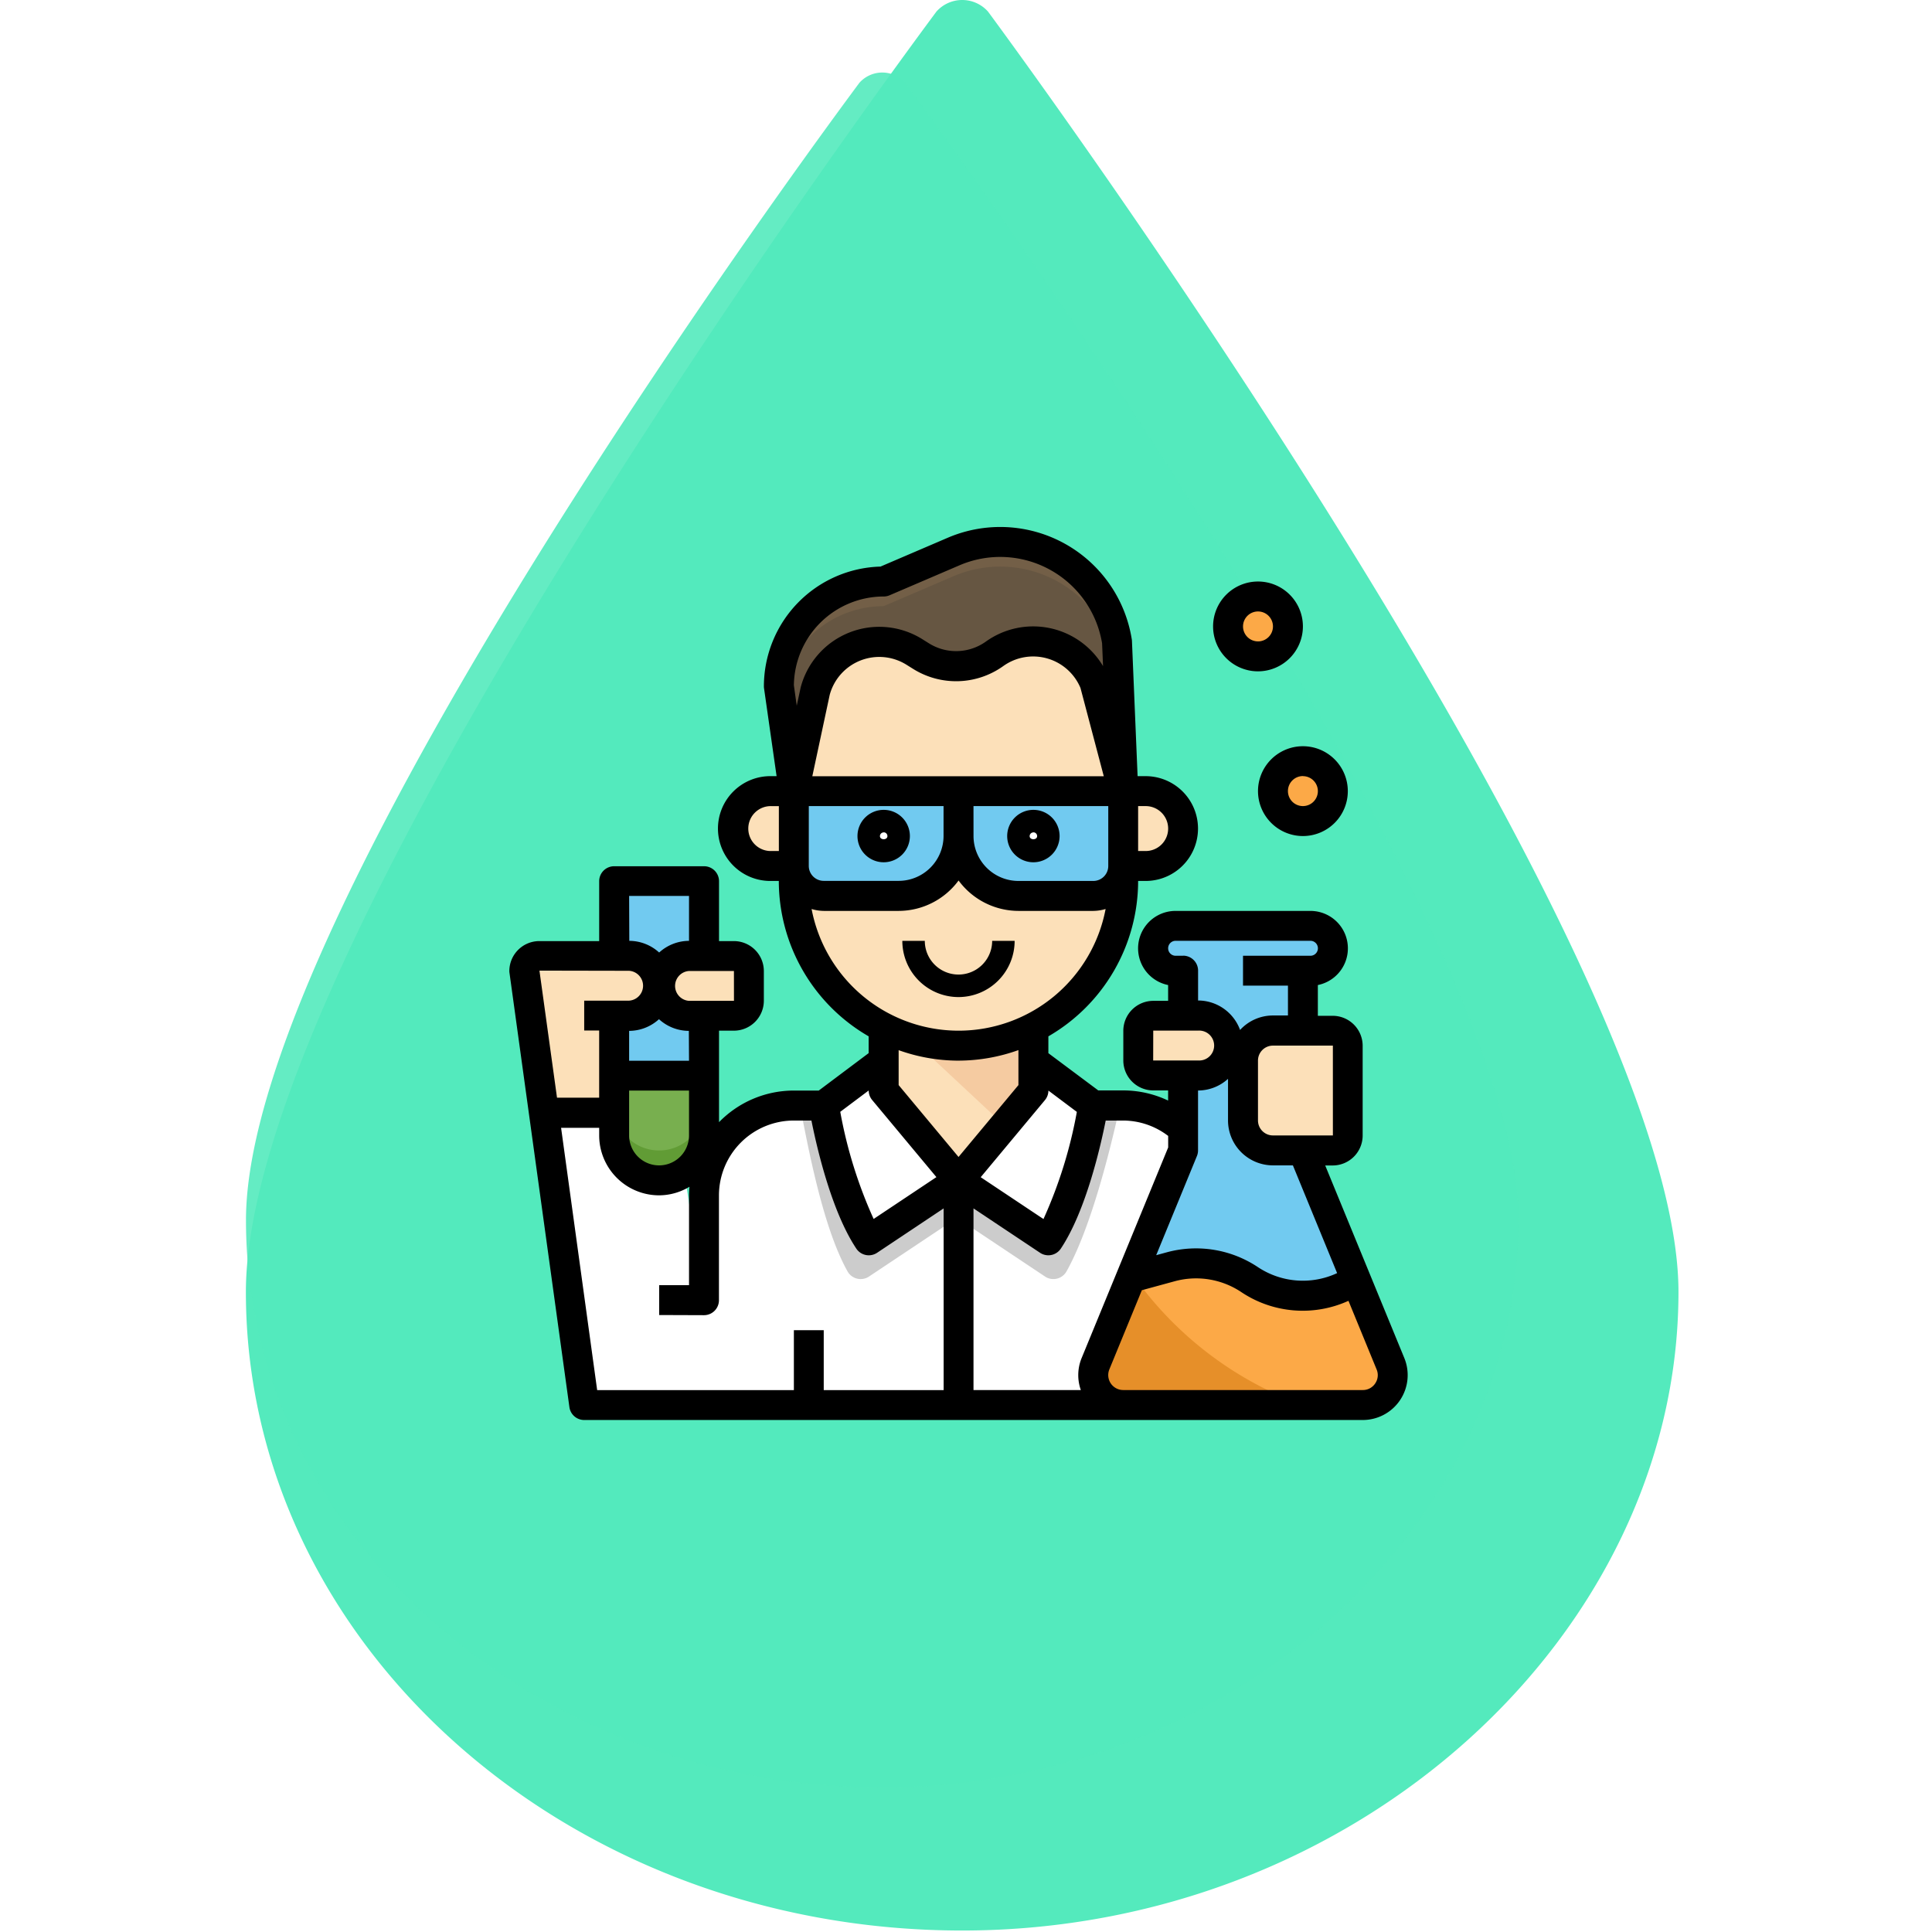 <svg xmlns="http://www.w3.org/2000/svg" xmlns:xlink="http://www.w3.org/1999/xlink" width="110" height="110" viewBox="0 0 110 110">
  <defs>
    <clipPath id="clip-path">
      <rect id="Rectángulo_407322" data-name="Rectángulo 407322" width="110" height="110" transform="translate(800.781 1960)" fill="#37a2e4" opacity="0.47"/>
    </clipPath>
    <filter id="Trazado_1047969" x="5" y="-4.866" width="90.453" height="115.636" filterUnits="userSpaceOnUse">
      <feOffset dy="3" input="SourceAlpha"/>
      <feGaussianBlur stdDeviation="3" result="blur"/>
      <feFlood flood-opacity="0.161"/>
      <feComposite operator="in" in2="blur"/>
      <feComposite in="SourceGraphic"/>
    </filter>
  </defs>
  <g id="Grupo_1181872" data-name="Grupo 1181872" transform="translate(-742 -666)">
    <g id="Enmascarar_grupo_1098925" data-name="Enmascarar grupo 1098925" transform="translate(-58.781 -1294)" clip-path="url(#clip-path)">
      <g id="Grupo_1181494" data-name="Grupo 1181494" transform="translate(-1 -1)">
        <g id="Grupo_1181492" data-name="Grupo 1181492" transform="translate(815.781 1961)">
          <g id="Grupo_1181491" data-name="Grupo 1181491" transform="translate(0 0)">
            <path id="Trazado_1047968" data-name="Trazado 1047968" d="M127.429,109.916c-22.489,0-40.784-16.31-40.784-36.359S124.352,2.836,125.959.662a1.964,1.964,0,0,1,2.941,0c1.607,2.173,39.31,53.434,39.31,72.895s-18.3,36.359-40.784,36.359Z" transform="translate(-86.645 0)" fill="#54eabd"/>
            <g transform="matrix(1, 0, 0, 1, -14, 0)" filter="url(#Trazado_1047969)">
              <path id="Trazado_1047969-2" data-name="Trazado 1047969" d="M122.873,97.636c-19.977,0-36.228-14.488-36.228-32.3S120.139,2.519,121.567.588a1.745,1.745,0,0,1,2.613,0C125.607,2.519,159.1,48.053,159.1,65.34s-16.252,32.3-36.228,32.3Z" transform="translate(-72.64 1.13)" fill="#54eabd" opacity="0.9"/>
            </g>
          </g>
        </g>
      </g>
    </g>
    <g id="biochemist_2317919" transform="translate(771 696)">
      <path id="Trazado_1049094" data-name="Trazado 1049094" d="M40.656,43.557V42.3A5.1,5.1,0,0,0,37.247,41h-1.7s-.852,5.115-2.557,7.672l-5.115-3.41-5.115,3.41C21.05,46.115,20.2,41,20.2,41H17.64a4.263,4.263,0,0,0-4.262,4.262v6.82L11.672,41H4L6.557,58.05H37.246a1.7,1.7,0,0,1-1.574-2.361Z" transform="translate(-2.295 -8.054)" fill="#fff"/>
      <path id="Trazado_1049095" data-name="Trazado 1049095" d="M9,26h5.115V37.082H9Z" transform="translate(-3.033 -5.841)" fill="#71caf0"/>
      <g id="Grupo_1181841" data-name="Grupo 1181841" transform="translate(12.787 6.519)">
        <path id="Trazado_1049096" data-name="Trazado 1049096" d="M44.279,24.262a2.131,2.131,0,0,0,0-4.262H43v4.262Z" transform="translate(-20.835 -11.475)" fill="#fce0b9"/>
        <path id="Trazado_1049097" data-name="Trazado 1049097" d="M19.131,20a2.131,2.131,0,1,0,0,4.262H20.41V20Z" transform="translate(-17 -11.475)" fill="#fce0b9"/>
        <path id="Trazado_1049098" data-name="Trazado 1049098" d="M38.131,12.374a3.775,3.775,0,0,0-5.7-1.67,3.775,3.775,0,0,1-4.2.13l-.373-.233a3.775,3.775,0,0,0-5.643,2.208L21,18.525v5.967h.043a9.373,9.373,0,0,0,18.67,0h.043V18.525Z" transform="translate(-17.59 -10)" fill="#fce0b9"/>
      </g>
      <path id="Trazado_1049099" data-name="Trazado 1049099" d="M9,39v3.41a2.557,2.557,0,1,0,5.115,0V39Z" transform="translate(-3.033 -7.759)" fill="#78af4f"/>
      <path id="Trazado_1049100" data-name="Trazado 1049100" d="M57.916,53.919l-1.959-4.771-3.021-7.36V31.557h.426a1.279,1.279,0,0,0,0-2.557H45.686a1.279,1.279,0,0,0,0,2.557h.426v10.23L41.129,53.919A1.7,1.7,0,0,0,42.7,56.28h13.64A1.7,1.7,0,0,0,57.916,53.919Z" transform="translate(-7.752 -6.284)" fill="#71caf0"/>
      <path id="Trazado_1049101" data-name="Trazado 1049101" d="M8.115,39.94V34.41h.852a1.7,1.7,0,0,0,0-3.41H3.852A.853.853,0,0,0,3,31.852L4.116,39.94Z" transform="translate(-2.148 -6.579)" fill="#fce0b9"/>
      <path id="Trazado_1049102" data-name="Trazado 1049102" d="M27.717,9.621l.373.233a3.775,3.775,0,0,0,4.2-.13,3.775,3.775,0,0,1,5.7,1.67l1.624,6.151-.355-8.5a6.731,6.731,0,0,0-9.3-5.137L25.967,5.61A5.967,5.967,0,0,0,20,11.577l.852,5.967,1.222-5.716A3.775,3.775,0,0,1,27.717,9.621Z" transform="translate(-4.655 -2.501)" fill="#665642"/>
      <path id="Trazado_1049103" data-name="Trazado 1049103" d="M32,22.557a3.41,3.41,0,0,0,3.41,3.41h4.262a1.7,1.7,0,0,0,1.7-1.7V20H32Zm4.262-.852a.852.852,0,1,1-.852.852A.853.853,0,0,1,36.262,21.7Z" transform="translate(-6.425 -4.956)" fill="#71caf0"/>
      <circle id="Elipse_12071" data-name="Elipse 12071" cx="0.852" cy="0.852" r="0.852" transform="translate(28.985 16.749)" fill="#fff"/>
      <path id="Trazado_1049104" data-name="Trazado 1049104" d="M22.7,25.967h4.262a3.41,3.41,0,0,0,3.41-3.41V20H21v4.262A1.7,1.7,0,0,0,22.7,25.967Zm3.41-4.262a.852.852,0,1,1-.852.852A.853.853,0,0,1,26.115,21.7Z" transform="translate(-4.803 -4.956)" fill="#71caf0"/>
      <circle id="Elipse_12072" data-name="Elipse 12072" cx="0.852" cy="0.852" r="0.852" transform="translate(20.46 16.749)" fill="#fff"/>
      <path id="Trazado_1049105" data-name="Trazado 1049105" d="M51,37.7v3.41a1.7,1.7,0,0,0,1.7,1.7h3.412a.853.853,0,0,0,.852-.852V36.852A.853.853,0,0,0,56.115,36H52.7A1.7,1.7,0,0,0,51,37.7Z" transform="translate(-9.227 -7.316)" fill="#fce0b9"/>
      <path id="Trazado_1049106" data-name="Trazado 1049106" d="M12,32.7a1.7,1.7,0,0,0,1.7,1.7h2.557a.853.853,0,0,0,.852-.852v-1.7A.853.853,0,0,0,16.262,31H13.7A1.7,1.7,0,0,0,12,32.7Z" transform="translate(-3.475 -6.579)" fill="#fce0b9"/>
      <path id="Trazado_1049107" data-name="Trazado 1049107" d="M49.115,36.7a1.7,1.7,0,0,0-1.7-1.7H44.852a.853.853,0,0,0-.852.852v1.7a.853.853,0,0,0,.852.852H47.41A1.7,1.7,0,0,0,49.115,36.7Z" transform="translate(-8.195 -7.169)" fill="#fce0b9"/>
      <circle id="Elipse_12073" data-name="Elipse 12073" cx="1.705" cy="1.705" r="1.705" transform="translate(43.477 13.339)" fill="#fca947"/>
      <circle id="Elipse_12074" data-name="Elipse 12074" cx="1.705" cy="1.705" r="1.705" transform="translate(40.92 3.961)" fill="#fca947"/>
      <path id="Trazado_1049108" data-name="Trazado 1049108" d="M49.894,52.464a5.481,5.481,0,0,0-4.482-.727l-2.277.621-2.008,4.887A1.706,1.706,0,0,0,42.7,59.605h13.64a1.7,1.7,0,0,0,1.574-2.361l-1.959-4.771A5.48,5.48,0,0,1,49.894,52.464Z" transform="translate(-7.752 -9.609)" fill="#fca947"/>
      <path id="Trazado_1049109" data-name="Trazado 1049109" d="M42.7,59.737H52.9l-.474-.187a20.322,20.322,0,0,1-9.1-7.114l-.192.052-2.008,4.887A1.705,1.705,0,0,0,42.7,59.737Z" transform="translate(-7.752 -9.741)" fill="#e68f29"/>
      <path id="Trazado_1049110" data-name="Trazado 1049110" d="M31.262,36.823A9.325,9.325,0,0,1,27,35.8V39.38L31.262,44.5l4.262-5.115V35.8A9.325,9.325,0,0,1,31.262,36.823Z" transform="translate(-5.688 -7.286)" fill="#fce0b9"/>
      <path id="Trazado_1049111" data-name="Trazado 1049111" d="M25.967,7.013l3.984-1.708a6.731,6.731,0,0,1,9.3,5.137l.286,6.837.069.265-.355-8.5a6.731,6.731,0,0,0-9.3-5.137L25.967,5.61A5.967,5.967,0,0,0,20,11.577l.073.514A5.964,5.964,0,0,1,25.967,7.013Z" transform="translate(-4.655 -2.501)" fill="#735f47"/>
      <path id="Trazado_1049112" data-name="Trazado 1049112" d="M28.842,36.414l5.3,4.949L35.8,39.38V35.8a9.255,9.255,0,0,1-6.955.616Z" transform="translate(-5.959 -7.286)" fill="#f5cba1"/>
      <path id="Trazado_1049113" data-name="Trazado 1049113" d="M38.11,41s-.852,5.115-2.557,7.672l-.062-.042c-.009.013-.016.029-.025.042l-5.071-3.381,0,0s-5.086,3.351-5.095,3.338l-.061.041-.1-.3a26.032,26.032,0,0,1-2.365-7.324c0-.028-.008-.046-.008-.046h-1.36c.494,2.512,1.313,6.936,2.708,9.436a.856.856,0,0,0,1.224.3l5.013-3.342,5.013,3.342a.857.857,0,0,0,1.224-.3c1.4-2.5,2.489-6.924,3.043-9.436H38.11Z" transform="translate(-4.862 -8.054)" fill="#ccc"/>
      <path id="Trazado_1049114" data-name="Trazado 1049114" d="M39.672,40.557,36.262,38v1.7L32,44.82l5.115,3.41C38.82,45.672,39.672,40.557,39.672,40.557Z" transform="translate(-6.425 -7.611)" fill="#fff"/>
      <path id="Trazado_1049115" data-name="Trazado 1049115" d="M26.41,38,23,40.557s.852,5.115,2.557,7.672l5.115-3.41L26.41,39.7Z" transform="translate(-5.098 -7.611)" fill="#fff"/>
      <path id="Trazado_1049116" data-name="Trazado 1049116" d="M11.557,43.557A2.557,2.557,0,0,1,9,41v1.7a2.557,2.557,0,1,0,5.115,0V41A2.557,2.557,0,0,1,11.557,43.557Z" transform="translate(-3.033 -8.054)" fill="#619c35"/>
      <path id="Trazado_1049117" data-name="Trazado 1049117" d="M26.742,24.234a1.492,1.492,0,1,1,1.492-1.492A1.494,1.494,0,0,1,26.742,24.234Zm0-1.7a.213.213,0,0,0-.213.213c0,.234.426.234.426,0A.213.213,0,0,0,26.742,22.529Z" transform="translate(-5.429 -5.14)"/>
      <path id="Trazado_1049118" data-name="Trazado 1049118" d="M36.742,24.234a1.492,1.492,0,1,1,1.492-1.492A1.494,1.494,0,0,1,36.742,24.234Zm0-1.7a.213.213,0,0,0-.213.213c0,.234.426.234.426,0A.213.213,0,0,0,36.742,22.529Z" transform="translate(-6.905 -5.14)"/>
      <path id="Trazado_1049119" data-name="Trazado 1049119" d="M31.447,33.2a3.2,3.2,0,0,1-3.2-3.2h1.279a1.918,1.918,0,1,0,3.836,0h1.279A3.2,3.2,0,0,1,31.447,33.2Z" transform="translate(-5.872 -6.431)"/>
      <path id="Trazado_1049120" data-name="Trazado 1049120" d="M5.419,52.466a.851.851,0,0,0,.844.736H50.591a2.557,2.557,0,0,0,2.361-3.537l-4.5-10.955h.432a1.707,1.707,0,0,0,1.7-1.7V31.889a1.707,1.707,0,0,0-1.7-1.7h-.851V28.437a2.131,2.131,0,0,0-.426-4.22H39.934a2.131,2.131,0,0,0-.426,4.22v.9h-.851a1.707,1.707,0,0,0-1.7,1.7v1.7a1.707,1.707,0,0,0,1.7,1.7h.851v.578a5.958,5.958,0,0,0-2.556-.578H35.531L32.69,32.316v-.958A10.227,10.227,0,0,0,37.8,22.511h.426a2.983,2.983,0,1,0,0-5.967H37.77l-.321-7.689a.752.752,0,0,0-.01-.1A7.584,7.584,0,0,0,26.96,2.971L23.132,4.612a6.827,6.827,0,0,0-6.639,6.817.826.826,0,0,0,.009.121l.714,4.994h-.3a2.984,2.984,0,1,0,0,5.967h.426a10.228,10.228,0,0,0,5.115,8.846v.957l-2.841,2.131H18.2a5.945,5.945,0,0,0-4.262,1.8v-5.21h.852a1.707,1.707,0,0,0,1.7-1.7v-1.7a1.707,1.707,0,0,0-1.7-1.7h-.852v-3.41a.852.852,0,0,0-.852-.852H7.967a.852.852,0,0,0-.852.852v3.41H3.7a1.707,1.707,0,0,0-1.7,1.7.761.761,0,0,0,.009.117ZM51.3,51.117a.837.837,0,0,1-.708.379H36.951a.853.853,0,0,1-.786-1.184l1.848-4.5,1.873-.511a4.628,4.628,0,0,1,3.783.615,6.291,6.291,0,0,0,6.107.5l1.6,3.9A.834.834,0,0,1,51.3,51.117ZM48.889,37H45.476a.853.853,0,0,1-.852-.852v-3.41a.853.853,0,0,1,.852-.852h3.412Zm-8.528-10.23h-.426a.426.426,0,1,1,0-.852H47.61a.426.426,0,0,1,0,.852H43.772v1.7h2.559v1.7h-.856a2.545,2.545,0,0,0-1.87.824,2.552,2.552,0,0,0-2.391-1.677h0v-1.7a.852.852,0,0,0-.852-.852Zm-1.7,4.262h2.557a.852.852,0,1,1,0,1.7H38.657Zm2.557,3.41a2.538,2.538,0,0,0,1.7-.664v2.369a2.561,2.561,0,0,0,2.557,2.557h1.137l2.518,6.135a4.62,4.62,0,0,1-4.516-.345,6.343,6.343,0,0,0-5.178-.841l-.607.165,2.318-5.643a.844.844,0,0,0,.064-.324v-3.41Zm-1.707,2.579v.663L34.589,49.661a2.553,2.553,0,0,0-.051,1.836H28.427V41.154l3.789,2.527a.854.854,0,0,0,1.182-.236c1.414-2.122,2.251-5.76,2.556-7.293h1A4.24,4.24,0,0,1,39.508,37.026Zm-5.2-1.361a25.962,25.962,0,0,1-1.9,6.1l-3.574-2.382,3.655-4.386a.854.854,0,0,0,.2-.546ZM19.05,18.249h7.672v1.7a2.561,2.561,0,0,1-2.557,2.557H19.9a.853.853,0,0,1-.852-.852Zm.2-1.7.991-4.638A2.923,2.923,0,0,1,24.61,10.2l.373.233a4.614,4.614,0,0,0,5.142-.159,2.922,2.922,0,0,1,4.393,1.248l1.327,5.027H19.251Zm9.176,1.7H36.1v3.41a.853.853,0,0,1-.852.852H30.985a2.561,2.561,0,0,1-2.557-2.557ZM39.51,19.528a1.28,1.28,0,0,1-1.279,1.279H37.8V18.249h.426A1.28,1.28,0,0,1,39.51,19.528ZM23.312,6.315a.84.84,0,0,0,.336-.069l3.984-1.708a5.88,5.88,0,0,1,8.116,4.441l.055,1.3a4.63,4.63,0,0,0-6.668-1.4,2.915,2.915,0,0,1-3.248.1l-.373-.233A4.625,4.625,0,0,0,18.585,11.5l-.222,1.034L18.2,11.372A5.121,5.121,0,0,1,23.312,6.315ZM16.919,20.807a1.279,1.279,0,1,1,0-2.557h.426v2.557Zm2.286,3.3a2.521,2.521,0,0,0,.7.109h4.262a4.247,4.247,0,0,0,3.41-1.731,4.247,4.247,0,0,0,3.41,1.731h4.262a2.521,2.521,0,0,0,.7-.109,8.52,8.52,0,0,1-16.74,0Zm8.37,8.634a10.163,10.163,0,0,0,3.41-.6v1.993l-3.41,4.092-3.41-4.092V32.145A10.163,10.163,0,0,0,27.575,32.742Zm-5.115,1.7a.856.856,0,0,0,.2.546l3.655,4.386-3.574,2.382a25.933,25.933,0,0,1-1.9-6.1ZM13.082,47.234a.852.852,0,0,0,.852-.852V40.414A4.267,4.267,0,0,1,18.2,36.152h1c.305,1.533,1.141,5.171,2.556,7.293a.853.853,0,0,0,1.182.236l3.789-2.527V51.5H19.9v-3.41H18.2V51.5H7L4.946,36.567H7.115V37a3.413,3.413,0,0,0,3.41,3.41,3.37,3.37,0,0,0,1.73-.488c-.013.161-.025.323-.025.488v5.115h-1.7v1.7ZM8.82,34.447h3.41V37a1.7,1.7,0,1,1-3.41,0Zm3.41-1.7H8.82v-1.7a2.541,2.541,0,0,0,1.7-.665,2.537,2.537,0,0,0,1.7.665Zm2.559-3.41H12.23a.852.852,0,0,1,0-1.7h2.557ZM8.82,23.364h3.41v2.557a2.541,2.541,0,0,0-1.7.665,2.537,2.537,0,0,0-1.7-.665Zm0,4.262a.852.852,0,0,1,0,1.7H6.262v1.7h.852v3.825h-2.4l-1-7.235Z" transform="translate(-2 -2.353)"/>
      <path id="Trazado_1049121" data-name="Trazado 1049121" d="M54.557,22.115A2.557,2.557,0,1,0,52,19.557,2.561,2.561,0,0,0,54.557,22.115Zm0-3.41a.852.852,0,1,1-.852.852A.853.853,0,0,1,54.557,18.7Z" transform="translate(-9.375 -4.514)"/>
      <path id="Trazado_1049122" data-name="Trazado 1049122" d="M54.115,8.557a2.557,2.557,0,1,0-2.557,2.557A2.561,2.561,0,0,0,54.115,8.557Zm-2.557.852a.852.852,0,1,1,.852-.852A.853.853,0,0,1,51.557,9.41Z" transform="translate(-8.933 -2.891)"/>
    </g>
  </g>
</svg>
